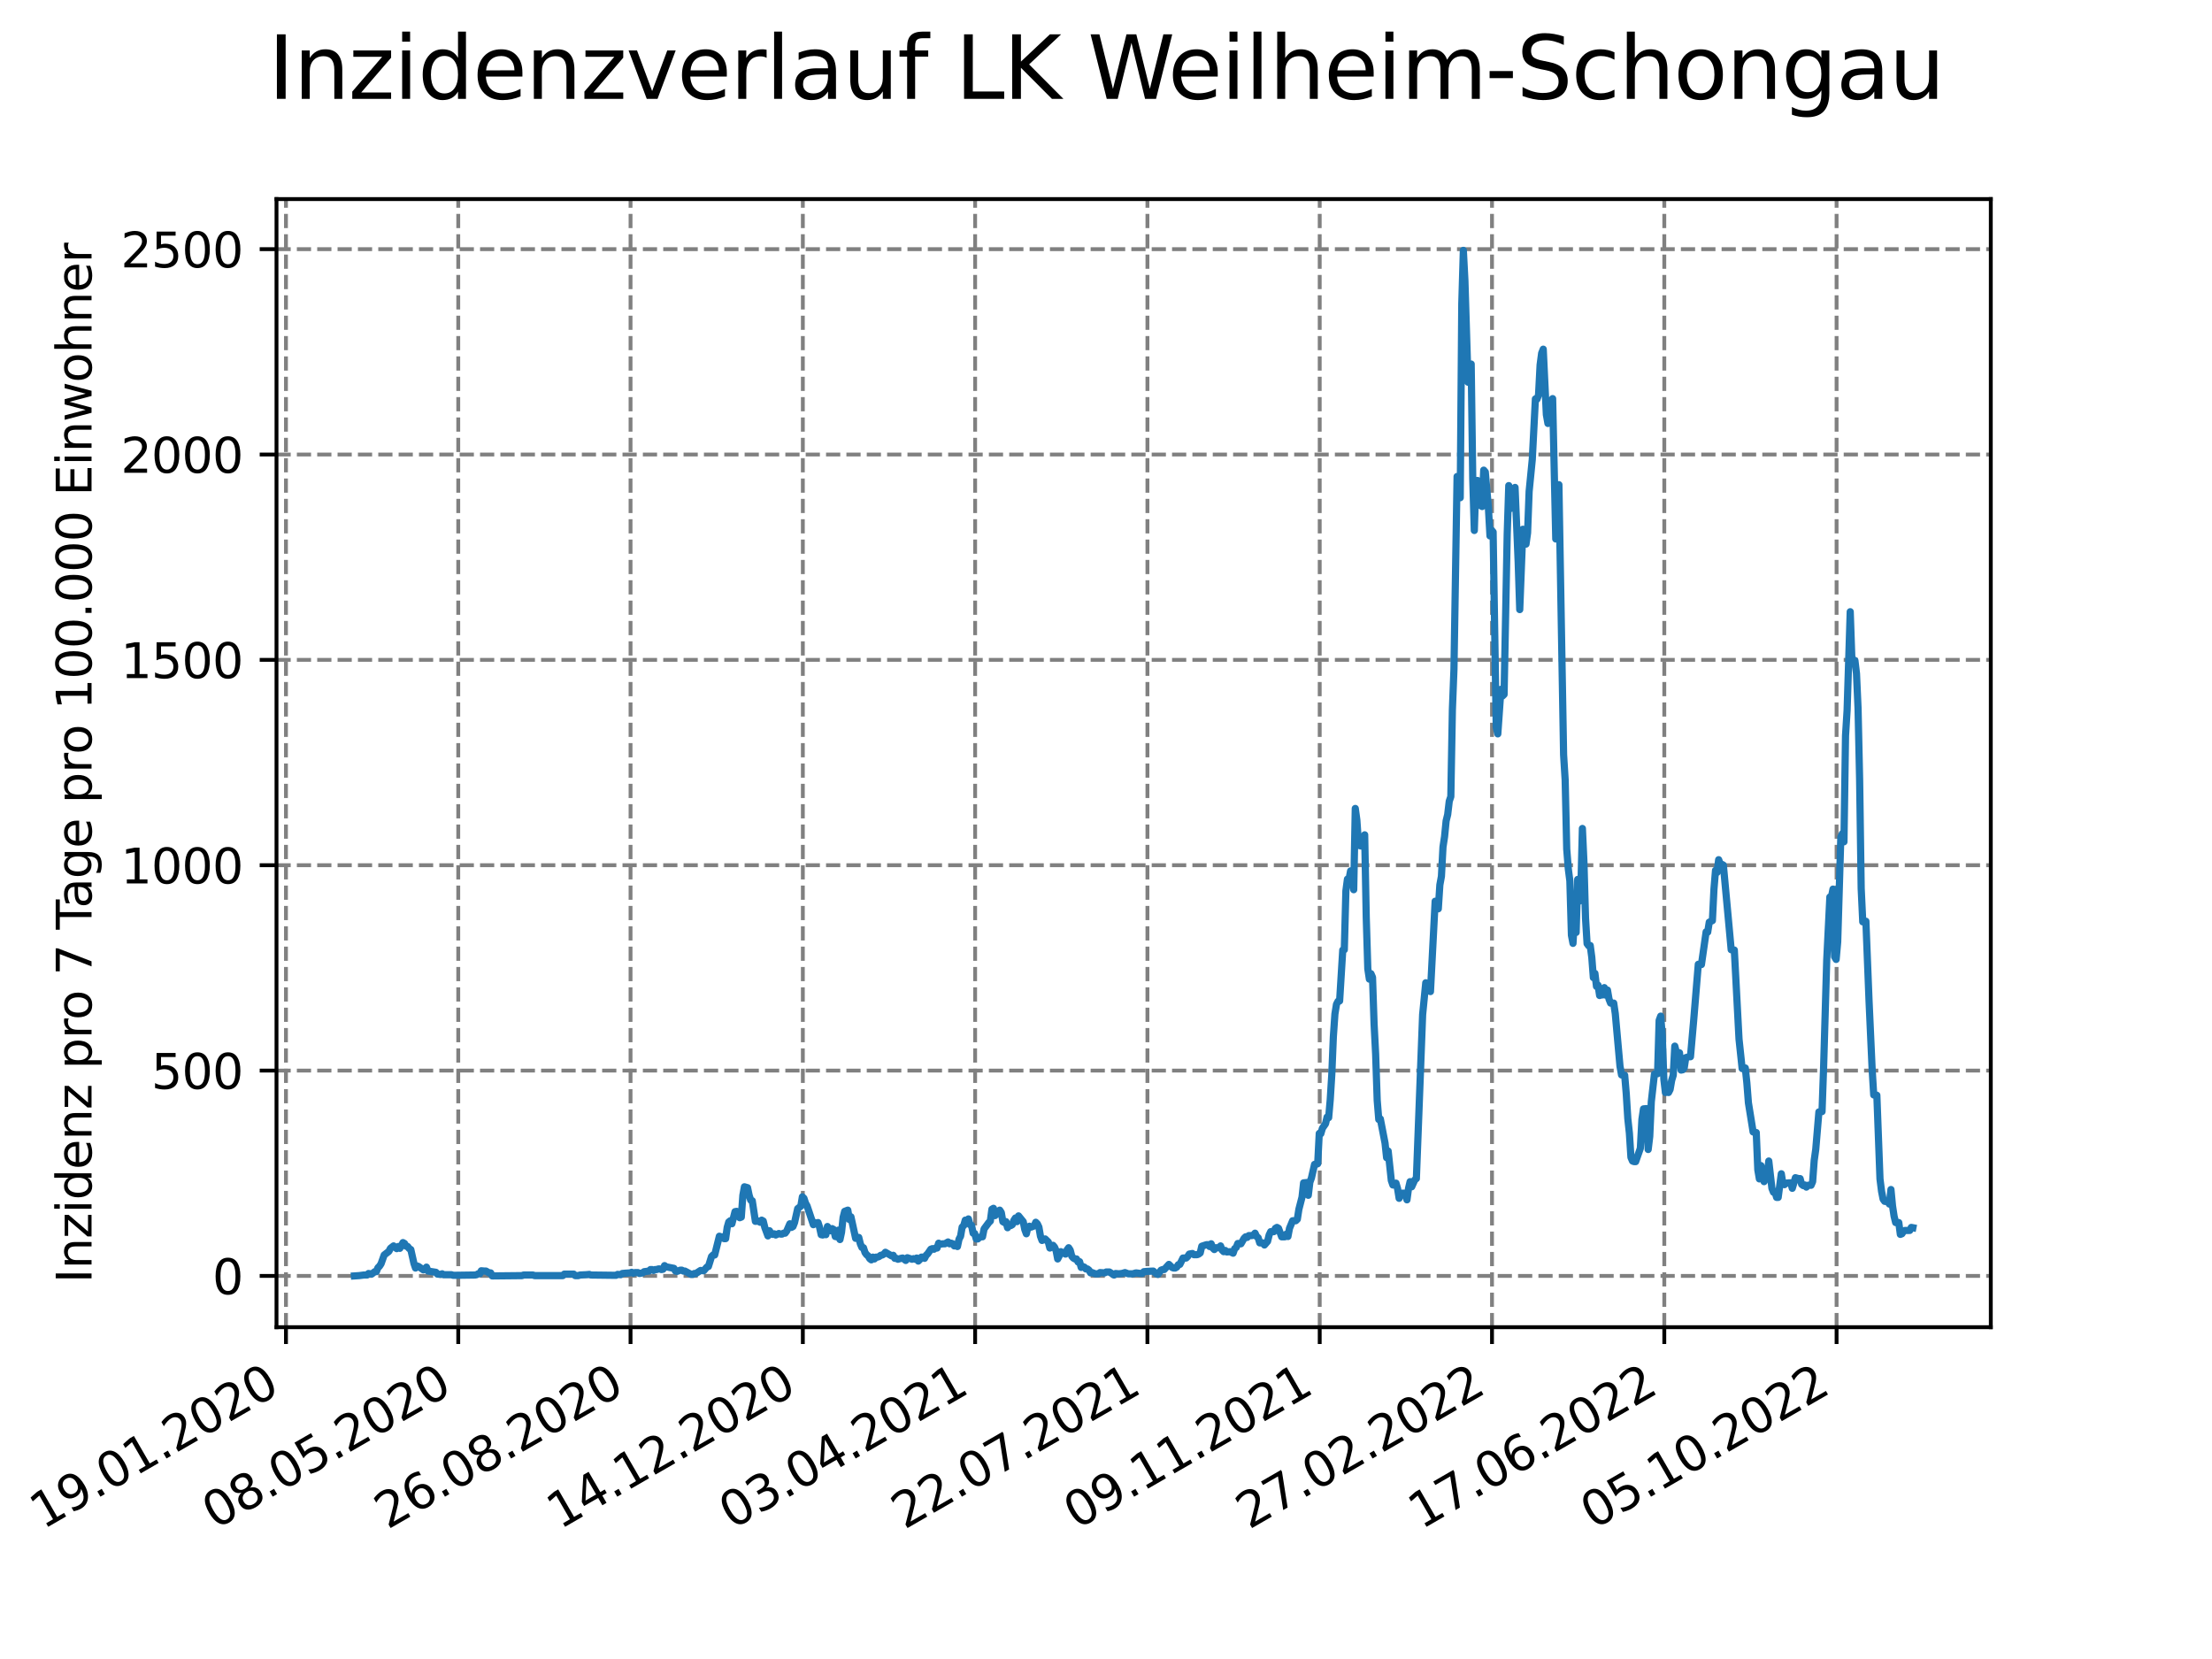 <?xml version="1.0" encoding="utf-8" standalone="no"?>
<!DOCTYPE svg PUBLIC "-//W3C//DTD SVG 1.1//EN"
  "http://www.w3.org/Graphics/SVG/1.1/DTD/svg11.dtd">
<svg xmlns:xlink="http://www.w3.org/1999/xlink" width="460.8pt" height="345.6pt" viewBox="0 0 460.8 345.6" xmlns="http://www.w3.org/2000/svg" version="1.1">
 <defs>
  <style type="text/css">*{stroke-linejoin: round; stroke-linecap: butt}</style>
 </defs>
 <g id="figure_1">
  <g id="patch_1">
   <path d="M 0 345.6 
L 460.8 345.6 
L 460.8 0 
L 0 0 
z
" style="fill: #ffffff"/>
  </g>
  <g id="axes_1">
   <g id="patch_2">
    <path d="M 57.6 276.48 
L 414.72 276.48 
L 414.72 41.472 
L 57.6 41.472 
z
" style="fill: #ffffff"/>
   </g>
   <g id="matplotlib.axis_1">
    <g id="xtick_1">
     <g id="line2d_1">
      <path d="M 59.571 276.48 
L 59.571 41.472 
" clip-path="url(#pa91f3dc55a)" style="fill: none; stroke-dasharray: 2.96,1.28; stroke-dashoffset: 0; stroke: #808080; stroke-width: 0.8"/>
     </g>
     <g id="line2d_2">
      <defs>
       <path id="mc7192be4c9" d="M 0 0 
L 0 3.5 
" style="stroke: #000000; stroke-width: 0.8"/>
      </defs>
      <g>
       <use xlink:href="#mc7192be4c9" x="59.571" y="276.48" style="stroke: #000000; stroke-width: 0.8"/>
      </g>
     </g>
     <g id="text_1">
      <!-- 19.01.2020 -->
      <g transform="translate(8.946 318.689) rotate(-30) scale(0.1 -0.1)">
       <defs>
        <path id="DejaVuSans-31" d="M 794 531 
L 1825 531 
L 1825 4091 
L 703 3866 
L 703 4441 
L 1819 4666 
L 2450 4666 
L 2450 531 
L 3481 531 
L 3481 0 
L 794 0 
L 794 531 
z
" transform="scale(0.016)"/>
        <path id="DejaVuSans-39" d="M 703 97 
L 703 672 
Q 941 559 1184 500 
Q 1428 441 1663 441 
Q 2288 441 2617 861 
Q 2947 1281 2994 2138 
Q 2813 1869 2534 1725 
Q 2256 1581 1919 1581 
Q 1219 1581 811 2004 
Q 403 2428 403 3163 
Q 403 3881 828 4315 
Q 1253 4750 1959 4750 
Q 2769 4750 3195 4129 
Q 3622 3509 3622 2328 
Q 3622 1225 3098 567 
Q 2575 -91 1691 -91 
Q 1453 -91 1209 -44 
Q 966 3 703 97 
z
M 1959 2075 
Q 2384 2075 2632 2365 
Q 2881 2656 2881 3163 
Q 2881 3666 2632 3958 
Q 2384 4250 1959 4250 
Q 1534 4250 1286 3958 
Q 1038 3666 1038 3163 
Q 1038 2656 1286 2365 
Q 1534 2075 1959 2075 
z
" transform="scale(0.016)"/>
        <path id="DejaVuSans-2e" d="M 684 794 
L 1344 794 
L 1344 0 
L 684 0 
L 684 794 
z
" transform="scale(0.016)"/>
        <path id="DejaVuSans-30" d="M 2034 4250 
Q 1547 4250 1301 3770 
Q 1056 3291 1056 2328 
Q 1056 1369 1301 889 
Q 1547 409 2034 409 
Q 2525 409 2770 889 
Q 3016 1369 3016 2328 
Q 3016 3291 2770 3770 
Q 2525 4250 2034 4250 
z
M 2034 4750 
Q 2819 4750 3233 4129 
Q 3647 3509 3647 2328 
Q 3647 1150 3233 529 
Q 2819 -91 2034 -91 
Q 1250 -91 836 529 
Q 422 1150 422 2328 
Q 422 3509 836 4129 
Q 1250 4750 2034 4750 
z
" transform="scale(0.016)"/>
        <path id="DejaVuSans-32" d="M 1228 531 
L 3431 531 
L 3431 0 
L 469 0 
L 469 531 
Q 828 903 1448 1529 
Q 2069 2156 2228 2338 
Q 2531 2678 2651 2914 
Q 2772 3150 2772 3378 
Q 2772 3750 2511 3984 
Q 2250 4219 1831 4219 
Q 1534 4219 1204 4116 
Q 875 4013 500 3803 
L 500 4441 
Q 881 4594 1212 4672 
Q 1544 4750 1819 4750 
Q 2544 4750 2975 4387 
Q 3406 4025 3406 3419 
Q 3406 3131 3298 2873 
Q 3191 2616 2906 2266 
Q 2828 2175 2409 1742 
Q 1991 1309 1228 531 
z
" transform="scale(0.016)"/>
       </defs>
       <use xlink:href="#DejaVuSans-31"/>
       <use xlink:href="#DejaVuSans-39" x="63.623"/>
       <use xlink:href="#DejaVuSans-2e" x="127.246"/>
       <use xlink:href="#DejaVuSans-30" x="159.033"/>
       <use xlink:href="#DejaVuSans-31" x="222.656"/>
       <use xlink:href="#DejaVuSans-2e" x="286.279"/>
       <use xlink:href="#DejaVuSans-32" x="318.066"/>
       <use xlink:href="#DejaVuSans-30" x="381.689"/>
       <use xlink:href="#DejaVuSans-32" x="445.312"/>
       <use xlink:href="#DejaVuSans-30" x="508.936"/>
      </g>
     </g>
    </g>
    <g id="xtick_2">
     <g id="line2d_3">
      <path d="M 95.463 276.48 
L 95.463 41.472 
" clip-path="url(#pa91f3dc55a)" style="fill: none; stroke-dasharray: 2.96,1.28; stroke-dashoffset: 0; stroke: #808080; stroke-width: 0.8"/>
     </g>
     <g id="line2d_4">
      <g>
       <use xlink:href="#mc7192be4c9" x="95.463" y="276.48" style="stroke: #000000; stroke-width: 0.8"/>
      </g>
     </g>
     <g id="text_2">
      <!-- 08.05.2020 -->
      <g transform="translate(44.838 318.689) rotate(-30) scale(0.1 -0.1)">
       <defs>
        <path id="DejaVuSans-38" d="M 2034 2216 
Q 1584 2216 1326 1975 
Q 1069 1734 1069 1313 
Q 1069 891 1326 650 
Q 1584 409 2034 409 
Q 2484 409 2743 651 
Q 3003 894 3003 1313 
Q 3003 1734 2745 1975 
Q 2488 2216 2034 2216 
z
M 1403 2484 
Q 997 2584 770 2862 
Q 544 3141 544 3541 
Q 544 4100 942 4425 
Q 1341 4750 2034 4750 
Q 2731 4750 3128 4425 
Q 3525 4100 3525 3541 
Q 3525 3141 3298 2862 
Q 3072 2584 2669 2484 
Q 3125 2378 3379 2068 
Q 3634 1759 3634 1313 
Q 3634 634 3220 271 
Q 2806 -91 2034 -91 
Q 1263 -91 848 271 
Q 434 634 434 1313 
Q 434 1759 690 2068 
Q 947 2378 1403 2484 
z
M 1172 3481 
Q 1172 3119 1398 2916 
Q 1625 2713 2034 2713 
Q 2441 2713 2670 2916 
Q 2900 3119 2900 3481 
Q 2900 3844 2670 4047 
Q 2441 4250 2034 4250 
Q 1625 4250 1398 4047 
Q 1172 3844 1172 3481 
z
" transform="scale(0.016)"/>
        <path id="DejaVuSans-35" d="M 691 4666 
L 3169 4666 
L 3169 4134 
L 1269 4134 
L 1269 2991 
Q 1406 3038 1543 3061 
Q 1681 3084 1819 3084 
Q 2600 3084 3056 2656 
Q 3513 2228 3513 1497 
Q 3513 744 3044 326 
Q 2575 -91 1722 -91 
Q 1428 -91 1123 -41 
Q 819 9 494 109 
L 494 744 
Q 775 591 1075 516 
Q 1375 441 1709 441 
Q 2250 441 2565 725 
Q 2881 1009 2881 1497 
Q 2881 1984 2565 2268 
Q 2250 2553 1709 2553 
Q 1456 2553 1204 2497 
Q 953 2441 691 2322 
L 691 4666 
z
" transform="scale(0.016)"/>
       </defs>
       <use xlink:href="#DejaVuSans-30"/>
       <use xlink:href="#DejaVuSans-38" x="63.623"/>
       <use xlink:href="#DejaVuSans-2e" x="127.246"/>
       <use xlink:href="#DejaVuSans-30" x="159.033"/>
       <use xlink:href="#DejaVuSans-35" x="222.656"/>
       <use xlink:href="#DejaVuSans-2e" x="286.279"/>
       <use xlink:href="#DejaVuSans-32" x="318.066"/>
       <use xlink:href="#DejaVuSans-30" x="381.689"/>
       <use xlink:href="#DejaVuSans-32" x="445.312"/>
       <use xlink:href="#DejaVuSans-30" x="508.936"/>
      </g>
     </g>
    </g>
    <g id="xtick_3">
     <g id="line2d_5">
      <path d="M 131.354 276.48 
L 131.354 41.472 
" clip-path="url(#pa91f3dc55a)" style="fill: none; stroke-dasharray: 2.96,1.28; stroke-dashoffset: 0; stroke: #808080; stroke-width: 0.8"/>
     </g>
     <g id="line2d_6">
      <g>
       <use xlink:href="#mc7192be4c9" x="131.354" y="276.48" style="stroke: #000000; stroke-width: 0.8"/>
      </g>
     </g>
     <g id="text_3">
      <!-- 26.08.2020 -->
      <g transform="translate(80.729 318.689) rotate(-30) scale(0.1 -0.1)">
       <defs>
        <path id="DejaVuSans-36" d="M 2113 2584 
Q 1688 2584 1439 2293 
Q 1191 2003 1191 1497 
Q 1191 994 1439 701 
Q 1688 409 2113 409 
Q 2538 409 2786 701 
Q 3034 994 3034 1497 
Q 3034 2003 2786 2293 
Q 2538 2584 2113 2584 
z
M 3366 4563 
L 3366 3988 
Q 3128 4100 2886 4159 
Q 2644 4219 2406 4219 
Q 1781 4219 1451 3797 
Q 1122 3375 1075 2522 
Q 1259 2794 1537 2939 
Q 1816 3084 2150 3084 
Q 2853 3084 3261 2657 
Q 3669 2231 3669 1497 
Q 3669 778 3244 343 
Q 2819 -91 2113 -91 
Q 1303 -91 875 529 
Q 447 1150 447 2328 
Q 447 3434 972 4092 
Q 1497 4750 2381 4750 
Q 2619 4750 2861 4703 
Q 3103 4656 3366 4563 
z
" transform="scale(0.016)"/>
       </defs>
       <use xlink:href="#DejaVuSans-32"/>
       <use xlink:href="#DejaVuSans-36" x="63.623"/>
       <use xlink:href="#DejaVuSans-2e" x="127.246"/>
       <use xlink:href="#DejaVuSans-30" x="159.033"/>
       <use xlink:href="#DejaVuSans-38" x="222.656"/>
       <use xlink:href="#DejaVuSans-2e" x="286.279"/>
       <use xlink:href="#DejaVuSans-32" x="318.066"/>
       <use xlink:href="#DejaVuSans-30" x="381.689"/>
       <use xlink:href="#DejaVuSans-32" x="445.312"/>
       <use xlink:href="#DejaVuSans-30" x="508.936"/>
      </g>
     </g>
    </g>
    <g id="xtick_4">
     <g id="line2d_7">
      <path d="M 167.246 276.48 
L 167.246 41.472 
" clip-path="url(#pa91f3dc55a)" style="fill: none; stroke-dasharray: 2.96,1.28; stroke-dashoffset: 0; stroke: #808080; stroke-width: 0.8"/>
     </g>
     <g id="line2d_8">
      <g>
       <use xlink:href="#mc7192be4c9" x="167.246" y="276.48" style="stroke: #000000; stroke-width: 0.8"/>
      </g>
     </g>
     <g id="text_4">
      <!-- 14.12.2020 -->
      <g transform="translate(116.62 318.689) rotate(-30) scale(0.1 -0.1)">
       <defs>
        <path id="DejaVuSans-34" d="M 2419 4116 
L 825 1625 
L 2419 1625 
L 2419 4116 
z
M 2253 4666 
L 3047 4666 
L 3047 1625 
L 3713 1625 
L 3713 1100 
L 3047 1100 
L 3047 0 
L 2419 0 
L 2419 1100 
L 313 1100 
L 313 1709 
L 2253 4666 
z
" transform="scale(0.016)"/>
       </defs>
       <use xlink:href="#DejaVuSans-31"/>
       <use xlink:href="#DejaVuSans-34" x="63.623"/>
       <use xlink:href="#DejaVuSans-2e" x="127.246"/>
       <use xlink:href="#DejaVuSans-31" x="159.033"/>
       <use xlink:href="#DejaVuSans-32" x="222.656"/>
       <use xlink:href="#DejaVuSans-2e" x="286.279"/>
       <use xlink:href="#DejaVuSans-32" x="318.066"/>
       <use xlink:href="#DejaVuSans-30" x="381.689"/>
       <use xlink:href="#DejaVuSans-32" x="445.312"/>
       <use xlink:href="#DejaVuSans-30" x="508.936"/>
      </g>
     </g>
    </g>
    <g id="xtick_5">
     <g id="line2d_9">
      <path d="M 203.137 276.48 
L 203.137 41.472 
" clip-path="url(#pa91f3dc55a)" style="fill: none; stroke-dasharray: 2.96,1.28; stroke-dashoffset: 0; stroke: #808080; stroke-width: 0.8"/>
     </g>
     <g id="line2d_10">
      <g>
       <use xlink:href="#mc7192be4c9" x="203.137" y="276.48" style="stroke: #000000; stroke-width: 0.8"/>
      </g>
     </g>
     <g id="text_5">
      <!-- 03.04.2021 -->
      <g transform="translate(152.512 318.689) rotate(-30) scale(0.1 -0.1)">
       <defs>
        <path id="DejaVuSans-33" d="M 2597 2516 
Q 3050 2419 3304 2112 
Q 3559 1806 3559 1356 
Q 3559 666 3084 287 
Q 2609 -91 1734 -91 
Q 1441 -91 1130 -33 
Q 819 25 488 141 
L 488 750 
Q 750 597 1062 519 
Q 1375 441 1716 441 
Q 2309 441 2620 675 
Q 2931 909 2931 1356 
Q 2931 1769 2642 2001 
Q 2353 2234 1838 2234 
L 1294 2234 
L 1294 2753 
L 1863 2753 
Q 2328 2753 2575 2939 
Q 2822 3125 2822 3475 
Q 2822 3834 2567 4026 
Q 2313 4219 1838 4219 
Q 1578 4219 1281 4162 
Q 984 4106 628 3988 
L 628 4550 
Q 988 4650 1302 4700 
Q 1616 4750 1894 4750 
Q 2613 4750 3031 4423 
Q 3450 4097 3450 3541 
Q 3450 3153 3228 2886 
Q 3006 2619 2597 2516 
z
" transform="scale(0.016)"/>
       </defs>
       <use xlink:href="#DejaVuSans-30"/>
       <use xlink:href="#DejaVuSans-33" x="63.623"/>
       <use xlink:href="#DejaVuSans-2e" x="127.246"/>
       <use xlink:href="#DejaVuSans-30" x="159.033"/>
       <use xlink:href="#DejaVuSans-34" x="222.656"/>
       <use xlink:href="#DejaVuSans-2e" x="286.279"/>
       <use xlink:href="#DejaVuSans-32" x="318.066"/>
       <use xlink:href="#DejaVuSans-30" x="381.689"/>
       <use xlink:href="#DejaVuSans-32" x="445.312"/>
       <use xlink:href="#DejaVuSans-31" x="508.936"/>
      </g>
     </g>
    </g>
    <g id="xtick_6">
     <g id="line2d_11">
      <path d="M 239.029 276.48 
L 239.029 41.472 
" clip-path="url(#pa91f3dc55a)" style="fill: none; stroke-dasharray: 2.96,1.28; stroke-dashoffset: 0; stroke: #808080; stroke-width: 0.8"/>
     </g>
     <g id="line2d_12">
      <g>
       <use xlink:href="#mc7192be4c9" x="239.029" y="276.48" style="stroke: #000000; stroke-width: 0.8"/>
      </g>
     </g>
     <g id="text_6">
      <!-- 22.07.2021 -->
      <g transform="translate(188.403 318.689) rotate(-30) scale(0.1 -0.1)">
       <defs>
        <path id="DejaVuSans-37" d="M 525 4666 
L 3525 4666 
L 3525 4397 
L 1831 0 
L 1172 0 
L 2766 4134 
L 525 4134 
L 525 4666 
z
" transform="scale(0.016)"/>
       </defs>
       <use xlink:href="#DejaVuSans-32"/>
       <use xlink:href="#DejaVuSans-32" x="63.623"/>
       <use xlink:href="#DejaVuSans-2e" x="127.246"/>
       <use xlink:href="#DejaVuSans-30" x="159.033"/>
       <use xlink:href="#DejaVuSans-37" x="222.656"/>
       <use xlink:href="#DejaVuSans-2e" x="286.279"/>
       <use xlink:href="#DejaVuSans-32" x="318.066"/>
       <use xlink:href="#DejaVuSans-30" x="381.689"/>
       <use xlink:href="#DejaVuSans-32" x="445.312"/>
       <use xlink:href="#DejaVuSans-31" x="508.936"/>
      </g>
     </g>
    </g>
    <g id="xtick_7">
     <g id="line2d_13">
      <path d="M 274.92 276.48 
L 274.92 41.472 
" clip-path="url(#pa91f3dc55a)" style="fill: none; stroke-dasharray: 2.96,1.28; stroke-dashoffset: 0; stroke: #808080; stroke-width: 0.8"/>
     </g>
     <g id="line2d_14">
      <g>
       <use xlink:href="#mc7192be4c9" x="274.92" y="276.48" style="stroke: #000000; stroke-width: 0.8"/>
      </g>
     </g>
     <g id="text_7">
      <!-- 09.11.2021 -->
      <g transform="translate(224.295 318.689) rotate(-30) scale(0.1 -0.1)">
       <use xlink:href="#DejaVuSans-30"/>
       <use xlink:href="#DejaVuSans-39" x="63.623"/>
       <use xlink:href="#DejaVuSans-2e" x="127.246"/>
       <use xlink:href="#DejaVuSans-31" x="159.033"/>
       <use xlink:href="#DejaVuSans-31" x="222.656"/>
       <use xlink:href="#DejaVuSans-2e" x="286.279"/>
       <use xlink:href="#DejaVuSans-32" x="318.066"/>
       <use xlink:href="#DejaVuSans-30" x="381.689"/>
       <use xlink:href="#DejaVuSans-32" x="445.312"/>
       <use xlink:href="#DejaVuSans-31" x="508.936"/>
      </g>
     </g>
    </g>
    <g id="xtick_8">
     <g id="line2d_15">
      <path d="M 310.812 276.48 
L 310.812 41.472 
" clip-path="url(#pa91f3dc55a)" style="fill: none; stroke-dasharray: 2.96,1.28; stroke-dashoffset: 0; stroke: #808080; stroke-width: 0.8"/>
     </g>
     <g id="line2d_16">
      <g>
       <use xlink:href="#mc7192be4c9" x="310.812" y="276.48" style="stroke: #000000; stroke-width: 0.8"/>
      </g>
     </g>
     <g id="text_8">
      <!-- 27.02.2022 -->
      <g transform="translate(260.186 318.689) rotate(-30) scale(0.1 -0.1)">
       <use xlink:href="#DejaVuSans-32"/>
       <use xlink:href="#DejaVuSans-37" x="63.623"/>
       <use xlink:href="#DejaVuSans-2e" x="127.246"/>
       <use xlink:href="#DejaVuSans-30" x="159.033"/>
       <use xlink:href="#DejaVuSans-32" x="222.656"/>
       <use xlink:href="#DejaVuSans-2e" x="286.279"/>
       <use xlink:href="#DejaVuSans-32" x="318.066"/>
       <use xlink:href="#DejaVuSans-30" x="381.689"/>
       <use xlink:href="#DejaVuSans-32" x="445.312"/>
       <use xlink:href="#DejaVuSans-32" x="508.936"/>
      </g>
     </g>
    </g>
    <g id="xtick_9">
     <g id="line2d_17">
      <path d="M 346.703 276.48 
L 346.703 41.472 
" clip-path="url(#pa91f3dc55a)" style="fill: none; stroke-dasharray: 2.96,1.28; stroke-dashoffset: 0; stroke: #808080; stroke-width: 0.8"/>
     </g>
     <g id="line2d_18">
      <g>
       <use xlink:href="#mc7192be4c9" x="346.703" y="276.48" style="stroke: #000000; stroke-width: 0.8"/>
      </g>
     </g>
     <g id="text_9">
      <!-- 17.06.2022 -->
      <g transform="translate(296.078 318.689) rotate(-30) scale(0.1 -0.1)">
       <use xlink:href="#DejaVuSans-31"/>
       <use xlink:href="#DejaVuSans-37" x="63.623"/>
       <use xlink:href="#DejaVuSans-2e" x="127.246"/>
       <use xlink:href="#DejaVuSans-30" x="159.033"/>
       <use xlink:href="#DejaVuSans-36" x="222.656"/>
       <use xlink:href="#DejaVuSans-2e" x="286.279"/>
       <use xlink:href="#DejaVuSans-32" x="318.066"/>
       <use xlink:href="#DejaVuSans-30" x="381.689"/>
       <use xlink:href="#DejaVuSans-32" x="445.312"/>
       <use xlink:href="#DejaVuSans-32" x="508.936"/>
      </g>
     </g>
    </g>
    <g id="xtick_10">
     <g id="line2d_19">
      <path d="M 382.594 276.48 
L 382.594 41.472 
" clip-path="url(#pa91f3dc55a)" style="fill: none; stroke-dasharray: 2.96,1.28; stroke-dashoffset: 0; stroke: #808080; stroke-width: 0.8"/>
     </g>
     <g id="line2d_20">
      <g>
       <use xlink:href="#mc7192be4c9" x="382.594" y="276.48" style="stroke: #000000; stroke-width: 0.8"/>
      </g>
     </g>
     <g id="text_10">
      <!-- 05.10.2022 -->
      <g transform="translate(331.969 318.689) rotate(-30) scale(0.1 -0.1)">
       <use xlink:href="#DejaVuSans-30"/>
       <use xlink:href="#DejaVuSans-35" x="63.623"/>
       <use xlink:href="#DejaVuSans-2e" x="127.246"/>
       <use xlink:href="#DejaVuSans-31" x="159.033"/>
       <use xlink:href="#DejaVuSans-30" x="222.656"/>
       <use xlink:href="#DejaVuSans-2e" x="286.279"/>
       <use xlink:href="#DejaVuSans-32" x="318.066"/>
       <use xlink:href="#DejaVuSans-30" x="381.689"/>
       <use xlink:href="#DejaVuSans-32" x="445.312"/>
       <use xlink:href="#DejaVuSans-32" x="508.936"/>
      </g>
     </g>
    </g>
   </g>
   <g id="matplotlib.axis_2">
    <g id="ytick_1">
     <g id="line2d_21">
      <path d="M 57.6 265.798 
L 414.72 265.798 
" clip-path="url(#pa91f3dc55a)" style="fill: none; stroke-dasharray: 2.96,1.28; stroke-dashoffset: 0; stroke: #808080; stroke-width: 0.8"/>
     </g>
     <g id="line2d_22">
      <defs>
       <path id="mc2755dca60" d="M 0 0 
L -3.5 0 
" style="stroke: #000000; stroke-width: 0.8"/>
      </defs>
      <g>
       <use xlink:href="#mc2755dca60" x="57.6" y="265.798" style="stroke: #000000; stroke-width: 0.8"/>
      </g>
     </g>
     <g id="text_11">
      <!-- 0 -->
      <g transform="translate(44.237 269.597) scale(0.1 -0.1)">
       <use xlink:href="#DejaVuSans-30"/>
      </g>
     </g>
    </g>
    <g id="ytick_2">
     <g id="line2d_23">
      <path d="M 57.6 223.019 
L 414.72 223.019 
" clip-path="url(#pa91f3dc55a)" style="fill: none; stroke-dasharray: 2.96,1.28; stroke-dashoffset: 0; stroke: #808080; stroke-width: 0.8"/>
     </g>
     <g id="line2d_24">
      <g>
       <use xlink:href="#mc2755dca60" x="57.6" y="223.019" style="stroke: #000000; stroke-width: 0.8"/>
      </g>
     </g>
     <g id="text_12">
      <!-- 500 -->
      <g transform="translate(31.512 226.818) scale(0.1 -0.1)">
       <use xlink:href="#DejaVuSans-35"/>
       <use xlink:href="#DejaVuSans-30" x="63.623"/>
       <use xlink:href="#DejaVuSans-30" x="127.246"/>
      </g>
     </g>
    </g>
    <g id="ytick_3">
     <g id="line2d_25">
      <path d="M 57.6 180.241 
L 414.72 180.241 
" clip-path="url(#pa91f3dc55a)" style="fill: none; stroke-dasharray: 2.96,1.28; stroke-dashoffset: 0; stroke: #808080; stroke-width: 0.8"/>
     </g>
     <g id="line2d_26">
      <g>
       <use xlink:href="#mc2755dca60" x="57.6" y="180.241" style="stroke: #000000; stroke-width: 0.8"/>
      </g>
     </g>
     <g id="text_13">
      <!-- 1000 -->
      <g transform="translate(25.15 184.04) scale(0.1 -0.1)">
       <use xlink:href="#DejaVuSans-31"/>
       <use xlink:href="#DejaVuSans-30" x="63.623"/>
       <use xlink:href="#DejaVuSans-30" x="127.246"/>
       <use xlink:href="#DejaVuSans-30" x="190.869"/>
      </g>
     </g>
    </g>
    <g id="ytick_4">
     <g id="line2d_27">
      <path d="M 57.6 137.462 
L 414.72 137.462 
" clip-path="url(#pa91f3dc55a)" style="fill: none; stroke-dasharray: 2.96,1.28; stroke-dashoffset: 0; stroke: #808080; stroke-width: 0.8"/>
     </g>
     <g id="line2d_28">
      <g>
       <use xlink:href="#mc2755dca60" x="57.6" y="137.462" style="stroke: #000000; stroke-width: 0.8"/>
      </g>
     </g>
     <g id="text_14">
      <!-- 1500 -->
      <g transform="translate(25.15 141.261) scale(0.1 -0.1)">
       <use xlink:href="#DejaVuSans-31"/>
       <use xlink:href="#DejaVuSans-35" x="63.623"/>
       <use xlink:href="#DejaVuSans-30" x="127.246"/>
       <use xlink:href="#DejaVuSans-30" x="190.869"/>
      </g>
     </g>
    </g>
    <g id="ytick_5">
     <g id="line2d_29">
      <path d="M 57.6 94.683 
L 414.72 94.683 
" clip-path="url(#pa91f3dc55a)" style="fill: none; stroke-dasharray: 2.96,1.28; stroke-dashoffset: 0; stroke: #808080; stroke-width: 0.8"/>
     </g>
     <g id="line2d_30">
      <g>
       <use xlink:href="#mc2755dca60" x="57.6" y="94.683" style="stroke: #000000; stroke-width: 0.8"/>
      </g>
     </g>
     <g id="text_15">
      <!-- 2000 -->
      <g transform="translate(25.15 98.483) scale(0.1 -0.1)">
       <use xlink:href="#DejaVuSans-32"/>
       <use xlink:href="#DejaVuSans-30" x="63.623"/>
       <use xlink:href="#DejaVuSans-30" x="127.246"/>
       <use xlink:href="#DejaVuSans-30" x="190.869"/>
      </g>
     </g>
    </g>
    <g id="ytick_6">
     <g id="line2d_31">
      <path d="M 57.6 51.905 
L 414.72 51.905 
" clip-path="url(#pa91f3dc55a)" style="fill: none; stroke-dasharray: 2.96,1.28; stroke-dashoffset: 0; stroke: #808080; stroke-width: 0.8"/>
     </g>
     <g id="line2d_32">
      <g>
       <use xlink:href="#mc2755dca60" x="57.6" y="51.905" style="stroke: #000000; stroke-width: 0.8"/>
      </g>
     </g>
     <g id="text_16">
      <!-- 2500 -->
      <g transform="translate(25.15 55.704) scale(0.1 -0.1)">
       <use xlink:href="#DejaVuSans-32"/>
       <use xlink:href="#DejaVuSans-35" x="63.623"/>
       <use xlink:href="#DejaVuSans-30" x="127.246"/>
       <use xlink:href="#DejaVuSans-30" x="190.869"/>
      </g>
     </g>
    </g>
    <g id="text_17">
     <!-- Inzidenz pro 7 Tage pro 100.000 Einwohner -->
     <g transform="translate(19.07 267.301) rotate(-90) scale(0.1 -0.1)">
      <defs>
       <path id="DejaVuSans-49" d="M 628 4666 
L 1259 4666 
L 1259 0 
L 628 0 
L 628 4666 
z
" transform="scale(0.016)"/>
       <path id="DejaVuSans-6e" d="M 3513 2113 
L 3513 0 
L 2938 0 
L 2938 2094 
Q 2938 2591 2744 2837 
Q 2550 3084 2163 3084 
Q 1697 3084 1428 2787 
Q 1159 2491 1159 1978 
L 1159 0 
L 581 0 
L 581 3500 
L 1159 3500 
L 1159 2956 
Q 1366 3272 1645 3428 
Q 1925 3584 2291 3584 
Q 2894 3584 3203 3211 
Q 3513 2838 3513 2113 
z
" transform="scale(0.016)"/>
       <path id="DejaVuSans-7a" d="M 353 3500 
L 3084 3500 
L 3084 2975 
L 922 459 
L 3084 459 
L 3084 0 
L 275 0 
L 275 525 
L 2438 3041 
L 353 3041 
L 353 3500 
z
" transform="scale(0.016)"/>
       <path id="DejaVuSans-69" d="M 603 3500 
L 1178 3500 
L 1178 0 
L 603 0 
L 603 3500 
z
M 603 4863 
L 1178 4863 
L 1178 4134 
L 603 4134 
L 603 4863 
z
" transform="scale(0.016)"/>
       <path id="DejaVuSans-64" d="M 2906 2969 
L 2906 4863 
L 3481 4863 
L 3481 0 
L 2906 0 
L 2906 525 
Q 2725 213 2448 61 
Q 2172 -91 1784 -91 
Q 1150 -91 751 415 
Q 353 922 353 1747 
Q 353 2572 751 3078 
Q 1150 3584 1784 3584 
Q 2172 3584 2448 3432 
Q 2725 3281 2906 2969 
z
M 947 1747 
Q 947 1113 1208 752 
Q 1469 391 1925 391 
Q 2381 391 2643 752 
Q 2906 1113 2906 1747 
Q 2906 2381 2643 2742 
Q 2381 3103 1925 3103 
Q 1469 3103 1208 2742 
Q 947 2381 947 1747 
z
" transform="scale(0.016)"/>
       <path id="DejaVuSans-65" d="M 3597 1894 
L 3597 1613 
L 953 1613 
Q 991 1019 1311 708 
Q 1631 397 2203 397 
Q 2534 397 2845 478 
Q 3156 559 3463 722 
L 3463 178 
Q 3153 47 2828 -22 
Q 2503 -91 2169 -91 
Q 1331 -91 842 396 
Q 353 884 353 1716 
Q 353 2575 817 3079 
Q 1281 3584 2069 3584 
Q 2775 3584 3186 3129 
Q 3597 2675 3597 1894 
z
M 3022 2063 
Q 3016 2534 2758 2815 
Q 2500 3097 2075 3097 
Q 1594 3097 1305 2825 
Q 1016 2553 972 2059 
L 3022 2063 
z
" transform="scale(0.016)"/>
       <path id="DejaVuSans-20" transform="scale(0.016)"/>
       <path id="DejaVuSans-70" d="M 1159 525 
L 1159 -1331 
L 581 -1331 
L 581 3500 
L 1159 3500 
L 1159 2969 
Q 1341 3281 1617 3432 
Q 1894 3584 2278 3584 
Q 2916 3584 3314 3078 
Q 3713 2572 3713 1747 
Q 3713 922 3314 415 
Q 2916 -91 2278 -91 
Q 1894 -91 1617 61 
Q 1341 213 1159 525 
z
M 3116 1747 
Q 3116 2381 2855 2742 
Q 2594 3103 2138 3103 
Q 1681 3103 1420 2742 
Q 1159 2381 1159 1747 
Q 1159 1113 1420 752 
Q 1681 391 2138 391 
Q 2594 391 2855 752 
Q 3116 1113 3116 1747 
z
" transform="scale(0.016)"/>
       <path id="DejaVuSans-72" d="M 2631 2963 
Q 2534 3019 2420 3045 
Q 2306 3072 2169 3072 
Q 1681 3072 1420 2755 
Q 1159 2438 1159 1844 
L 1159 0 
L 581 0 
L 581 3500 
L 1159 3500 
L 1159 2956 
Q 1341 3275 1631 3429 
Q 1922 3584 2338 3584 
Q 2397 3584 2469 3576 
Q 2541 3569 2628 3553 
L 2631 2963 
z
" transform="scale(0.016)"/>
       <path id="DejaVuSans-6f" d="M 1959 3097 
Q 1497 3097 1228 2736 
Q 959 2375 959 1747 
Q 959 1119 1226 758 
Q 1494 397 1959 397 
Q 2419 397 2687 759 
Q 2956 1122 2956 1747 
Q 2956 2369 2687 2733 
Q 2419 3097 1959 3097 
z
M 1959 3584 
Q 2709 3584 3137 3096 
Q 3566 2609 3566 1747 
Q 3566 888 3137 398 
Q 2709 -91 1959 -91 
Q 1206 -91 779 398 
Q 353 888 353 1747 
Q 353 2609 779 3096 
Q 1206 3584 1959 3584 
z
" transform="scale(0.016)"/>
       <path id="DejaVuSans-54" d="M -19 4666 
L 3928 4666 
L 3928 4134 
L 2272 4134 
L 2272 0 
L 1638 0 
L 1638 4134 
L -19 4134 
L -19 4666 
z
" transform="scale(0.016)"/>
       <path id="DejaVuSans-61" d="M 2194 1759 
Q 1497 1759 1228 1600 
Q 959 1441 959 1056 
Q 959 750 1161 570 
Q 1363 391 1709 391 
Q 2188 391 2477 730 
Q 2766 1069 2766 1631 
L 2766 1759 
L 2194 1759 
z
M 3341 1997 
L 3341 0 
L 2766 0 
L 2766 531 
Q 2569 213 2275 61 
Q 1981 -91 1556 -91 
Q 1019 -91 701 211 
Q 384 513 384 1019 
Q 384 1609 779 1909 
Q 1175 2209 1959 2209 
L 2766 2209 
L 2766 2266 
Q 2766 2663 2505 2880 
Q 2244 3097 1772 3097 
Q 1472 3097 1187 3025 
Q 903 2953 641 2809 
L 641 3341 
Q 956 3463 1253 3523 
Q 1550 3584 1831 3584 
Q 2591 3584 2966 3190 
Q 3341 2797 3341 1997 
z
" transform="scale(0.016)"/>
       <path id="DejaVuSans-67" d="M 2906 1791 
Q 2906 2416 2648 2759 
Q 2391 3103 1925 3103 
Q 1463 3103 1205 2759 
Q 947 2416 947 1791 
Q 947 1169 1205 825 
Q 1463 481 1925 481 
Q 2391 481 2648 825 
Q 2906 1169 2906 1791 
z
M 3481 434 
Q 3481 -459 3084 -895 
Q 2688 -1331 1869 -1331 
Q 1566 -1331 1297 -1286 
Q 1028 -1241 775 -1147 
L 775 -588 
Q 1028 -725 1275 -790 
Q 1522 -856 1778 -856 
Q 2344 -856 2625 -561 
Q 2906 -266 2906 331 
L 2906 616 
Q 2728 306 2450 153 
Q 2172 0 1784 0 
Q 1141 0 747 490 
Q 353 981 353 1791 
Q 353 2603 747 3093 
Q 1141 3584 1784 3584 
Q 2172 3584 2450 3431 
Q 2728 3278 2906 2969 
L 2906 3500 
L 3481 3500 
L 3481 434 
z
" transform="scale(0.016)"/>
       <path id="DejaVuSans-45" d="M 628 4666 
L 3578 4666 
L 3578 4134 
L 1259 4134 
L 1259 2753 
L 3481 2753 
L 3481 2222 
L 1259 2222 
L 1259 531 
L 3634 531 
L 3634 0 
L 628 0 
L 628 4666 
z
" transform="scale(0.016)"/>
       <path id="DejaVuSans-77" d="M 269 3500 
L 844 3500 
L 1563 769 
L 2278 3500 
L 2956 3500 
L 3675 769 
L 4391 3500 
L 4966 3500 
L 4050 0 
L 3372 0 
L 2619 2869 
L 1863 0 
L 1184 0 
L 269 3500 
z
" transform="scale(0.016)"/>
       <path id="DejaVuSans-68" d="M 3513 2113 
L 3513 0 
L 2938 0 
L 2938 2094 
Q 2938 2591 2744 2837 
Q 2550 3084 2163 3084 
Q 1697 3084 1428 2787 
Q 1159 2491 1159 1978 
L 1159 0 
L 581 0 
L 581 4863 
L 1159 4863 
L 1159 2956 
Q 1366 3272 1645 3428 
Q 1925 3584 2291 3584 
Q 2894 3584 3203 3211 
Q 3513 2838 3513 2113 
z
" transform="scale(0.016)"/>
      </defs>
      <use xlink:href="#DejaVuSans-49"/>
      <use xlink:href="#DejaVuSans-6e" x="29.492"/>
      <use xlink:href="#DejaVuSans-7a" x="92.871"/>
      <use xlink:href="#DejaVuSans-69" x="145.361"/>
      <use xlink:href="#DejaVuSans-64" x="173.145"/>
      <use xlink:href="#DejaVuSans-65" x="236.621"/>
      <use xlink:href="#DejaVuSans-6e" x="298.145"/>
      <use xlink:href="#DejaVuSans-7a" x="361.523"/>
      <use xlink:href="#DejaVuSans-20" x="414.014"/>
      <use xlink:href="#DejaVuSans-70" x="445.801"/>
      <use xlink:href="#DejaVuSans-72" x="509.277"/>
      <use xlink:href="#DejaVuSans-6f" x="548.141"/>
      <use xlink:href="#DejaVuSans-20" x="609.322"/>
      <use xlink:href="#DejaVuSans-37" x="641.109"/>
      <use xlink:href="#DejaVuSans-20" x="704.732"/>
      <use xlink:href="#DejaVuSans-54" x="736.52"/>
      <use xlink:href="#DejaVuSans-61" x="781.104"/>
      <use xlink:href="#DejaVuSans-67" x="842.383"/>
      <use xlink:href="#DejaVuSans-65" x="905.859"/>
      <use xlink:href="#DejaVuSans-20" x="967.383"/>
      <use xlink:href="#DejaVuSans-70" x="999.17"/>
      <use xlink:href="#DejaVuSans-72" x="1062.646"/>
      <use xlink:href="#DejaVuSans-6f" x="1101.51"/>
      <use xlink:href="#DejaVuSans-20" x="1162.691"/>
      <use xlink:href="#DejaVuSans-31" x="1194.479"/>
      <use xlink:href="#DejaVuSans-30" x="1258.102"/>
      <use xlink:href="#DejaVuSans-30" x="1321.725"/>
      <use xlink:href="#DejaVuSans-2e" x="1385.348"/>
      <use xlink:href="#DejaVuSans-30" x="1417.135"/>
      <use xlink:href="#DejaVuSans-30" x="1480.758"/>
      <use xlink:href="#DejaVuSans-30" x="1544.381"/>
      <use xlink:href="#DejaVuSans-20" x="1608.004"/>
      <use xlink:href="#DejaVuSans-45" x="1639.791"/>
      <use xlink:href="#DejaVuSans-69" x="1702.975"/>
      <use xlink:href="#DejaVuSans-6e" x="1730.758"/>
      <use xlink:href="#DejaVuSans-77" x="1794.137"/>
      <use xlink:href="#DejaVuSans-6f" x="1875.924"/>
      <use xlink:href="#DejaVuSans-68" x="1937.105"/>
      <use xlink:href="#DejaVuSans-6e" x="2000.484"/>
      <use xlink:href="#DejaVuSans-65" x="2063.863"/>
      <use xlink:href="#DejaVuSans-72" x="2125.387"/>
     </g>
    </g>
   </g>
   <g id="line2d_33">
    <path d="M 73.833 265.798 
L 74.812 265.735 
L 75.79 265.608 
L 76.443 265.608 
L 76.769 265.293 
L 77.422 265.419 
L 78.074 264.914 
L 78.401 264.914 
L 78.727 264.093 
L 79.053 263.777 
L 79.38 263.272 
L 80.032 261.44 
L 81.011 260.682 
L 81.337 260.051 
L 81.99 259.546 
L 82.642 260.114 
L 82.969 259.672 
L 83.295 260.051 
L 83.948 258.851 
L 84.274 259.041 
L 84.6 259.609 
L 84.926 259.672 
L 85.253 260.114 
L 85.579 260.304 
L 86.232 263.209 
L 86.558 264.156 
L 86.884 263.714 
L 87.21 263.84 
L 88.189 264.535 
L 88.516 264.408 
L 88.842 263.966 
L 89.168 264.787 
L 90.8 265.04 
L 91.126 265.419 
L 91.778 265.482 
L 92.105 265.356 
L 92.431 265.545 
L 94.062 265.545 
L 94.389 265.672 
L 98.957 265.608 
L 99.283 265.545 
L 99.609 265.356 
L 99.936 265.356 
L 100.262 264.724 
L 100.914 264.787 
L 101.241 264.787 
L 101.893 265.166 
L 102.22 265.166 
L 102.546 265.798 
L 108.745 265.735 
L 109.072 265.608 
L 111.029 265.608 
L 111.356 265.735 
L 117.229 265.735 
L 117.555 265.419 
L 119.513 265.419 
L 119.839 265.735 
L 120.492 265.735 
L 120.818 265.608 
L 122.123 265.545 
L 122.776 265.482 
L 123.102 265.608 
L 128.322 265.672 
L 128.649 265.482 
L 129.301 265.545 
L 129.628 265.293 
L 130.28 265.229 
L 131.259 265.166 
L 131.585 265.04 
L 131.912 265.229 
L 132.238 265.103 
L 132.89 265.103 
L 133.217 265.293 
L 133.869 265.166 
L 134.196 264.914 
L 135.174 264.787 
L 135.501 264.472 
L 135.827 264.472 
L 136.153 264.661 
L 136.48 264.472 
L 136.806 264.472 
L 137.132 264.345 
L 137.458 264.345 
L 137.785 264.472 
L 138.111 264.408 
L 138.437 263.651 
L 138.764 263.903 
L 140.395 264.219 
L 140.721 264.787 
L 141.048 264.851 
L 141.7 264.598 
L 142.026 264.598 
L 142.353 264.787 
L 142.679 264.787 
L 143.984 265.482 
L 144.31 265.482 
L 144.637 265.293 
L 144.963 265.293 
L 145.942 264.661 
L 146.595 264.724 
L 147.247 263.966 
L 147.573 263.84 
L 148.226 261.756 
L 148.552 261.44 
L 148.879 261.44 
L 149.857 257.525 
L 150.184 257.651 
L 150.51 257.651 
L 150.836 258.03 
L 151.163 258.03 
L 151.489 255.693 
L 151.815 254.557 
L 152.141 254.304 
L 152.468 254.936 
L 153.12 252.41 
L 153.447 252.346 
L 154.099 253.673 
L 154.425 253.546 
L 154.752 248.999 
L 155.078 247.231 
L 155.731 247.421 
L 156.057 248.999 
L 156.383 250.01 
L 156.709 250.136 
L 157.362 254.43 
L 158.015 254.367 
L 158.341 254.62 
L 158.667 254.178 
L 158.993 254.367 
L 159.32 255.693 
L 159.972 257.462 
L 160.299 256.388 
L 160.625 256.957 
L 160.951 257.146 
L 161.277 257.02 
L 161.604 257.272 
L 162.256 256.957 
L 162.583 257.083 
L 162.909 257.083 
L 163.235 256.893 
L 163.561 256.893 
L 163.888 256.451 
L 164.54 254.936 
L 164.867 255.693 
L 165.193 255.504 
L 165.519 254.683 
L 166.172 251.778 
L 166.824 251.273 
L 167.151 249.315 
L 167.477 249.631 
L 167.803 250.641 
L 168.129 251.21 
L 169.435 255.125 
L 169.761 254.683 
L 170.087 254.936 
L 170.413 254.683 
L 170.74 255.693 
L 171.066 257.209 
L 171.392 257.272 
L 171.719 256.514 
L 172.045 257.209 
L 172.371 255.504 
L 173.024 256.388 
L 173.35 255.946 
L 173.676 256.136 
L 174.003 257.588 
L 174.329 257.651 
L 174.655 256.262 
L 174.981 258.22 
L 175.308 256.704 
L 175.634 253.609 
L 175.96 252.346 
L 176.613 252.094 
L 176.939 254.052 
L 177.265 253.483 
L 178.244 257.967 
L 178.897 257.777 
L 179.223 259.104 
L 179.549 259.862 
L 179.876 259.925 
L 180.202 260.935 
L 180.528 261.377 
L 180.855 261.63 
L 181.181 262.198 
L 181.507 262.451 
L 181.833 261.882 
L 182.16 262.261 
L 182.486 261.882 
L 182.812 261.882 
L 183.139 261.756 
L 183.465 261.503 
L 183.791 261.44 
L 184.117 261.251 
L 184.444 260.872 
L 185.749 261.63 
L 186.075 261.503 
L 186.401 262.135 
L 186.728 262.135 
L 187.054 262.324 
L 187.707 262.135 
L 188.033 262.072 
L 188.685 262.577 
L 189.012 262.009 
L 189.991 262.324 
L 190.317 262.198 
L 190.643 262.324 
L 190.969 262.072 
L 191.296 262.703 
L 191.622 262.388 
L 191.948 261.882 
L 192.275 261.882 
L 192.601 262.135 
L 192.927 261.503 
L 193.253 261.188 
L 193.906 260.24 
L 194.232 260.114 
L 194.559 260.24 
L 194.885 259.988 
L 195.211 259.988 
L 195.537 258.977 
L 195.864 259.167 
L 196.516 259.104 
L 196.843 259.104 
L 197.495 258.725 
L 197.821 259.104 
L 198.148 258.977 
L 198.474 259.104 
L 198.8 259.546 
L 199.127 259.356 
L 199.453 259.672 
L 199.779 258.156 
L 200.105 257.525 
L 200.432 255.63 
L 200.758 255.315 
L 201.084 254.178 
L 201.411 254.241 
L 201.737 253.925 
L 202.063 255.125 
L 202.389 255.251 
L 202.716 256.893 
L 203.042 256.957 
L 203.368 258.093 
L 203.695 258.093 
L 204.021 257.777 
L 204.347 257.651 
L 204.673 257.651 
L 205 256.009 
L 205.979 254.683 
L 206.305 254.367 
L 206.631 251.904 
L 206.957 251.715 
L 207.284 253.231 
L 207.936 252.473 
L 208.263 252.094 
L 208.589 252.599 
L 208.915 254.494 
L 209.241 254.683 
L 209.568 254.494 
L 209.894 255.757 
L 210.22 255.188 
L 210.547 255.315 
L 210.873 255.125 
L 211.199 254.241 
L 211.525 253.736 
L 211.852 254.494 
L 212.178 253.294 
L 213.157 254.494 
L 213.483 256.136 
L 213.809 257.02 
L 214.136 255.63 
L 214.462 255.441 
L 214.788 255.63 
L 215.441 255.378 
L 215.767 254.62 
L 216.093 254.936 
L 216.42 255.63 
L 216.746 257.525 
L 217.072 258.409 
L 217.725 258.093 
L 218.377 258.725 
L 218.704 259.988 
L 219.03 259.798 
L 219.356 259.419 
L 219.683 259.798 
L 220.009 260.556 
L 220.335 262.261 
L 220.661 261.63 
L 220.988 260.746 
L 221.967 261.251 
L 222.293 260.367 
L 222.619 259.925 
L 222.945 260.43 
L 223.272 261.693 
L 223.598 262.072 
L 223.924 262.261 
L 224.251 262.261 
L 224.577 262.893 
L 224.903 262.83 
L 225.229 264.03 
L 225.556 263.84 
L 225.882 263.966 
L 226.208 264.345 
L 226.535 264.345 
L 226.861 264.598 
L 227.187 265.166 
L 227.513 265.103 
L 228.166 265.356 
L 228.819 265.356 
L 229.145 265.103 
L 230.124 265.166 
L 230.45 264.977 
L 231.103 264.977 
L 232.081 265.608 
L 232.408 265.293 
L 233.06 265.356 
L 233.713 265.293 
L 234.365 265.103 
L 235.018 265.356 
L 235.997 265.356 
L 236.649 265.166 
L 237.628 265.293 
L 237.955 265.293 
L 238.281 264.914 
L 238.933 264.851 
L 240.239 264.787 
L 240.891 265.356 
L 241.217 265.482 
L 241.87 264.598 
L 242.196 264.472 
L 242.523 264.472 
L 243.501 263.398 
L 244.154 264.03 
L 244.48 264.156 
L 244.807 264.156 
L 245.133 263.966 
L 245.459 263.461 
L 245.785 263.398 
L 246.438 262.072 
L 247.091 262.072 
L 247.417 261.756 
L 247.743 261.251 
L 248.396 261.125 
L 248.722 261.377 
L 249.375 261.377 
L 249.701 261.251 
L 250.027 260.998 
L 250.353 259.609 
L 251.332 259.293 
L 251.659 259.293 
L 251.985 259.672 
L 252.311 259.104 
L 252.637 259.988 
L 252.964 260.304 
L 253.29 259.925 
L 253.943 259.925 
L 254.269 259.546 
L 254.595 260.43 
L 254.921 260.746 
L 255.248 260.493 
L 255.574 260.809 
L 256.227 260.746 
L 256.879 261.061 
L 257.205 260.114 
L 257.532 259.862 
L 257.858 259.041 
L 258.511 259.104 
L 259.163 257.967 
L 259.489 257.651 
L 259.816 257.777 
L 260.142 257.399 
L 260.795 257.399 
L 261.121 257.272 
L 261.447 256.893 
L 261.773 257.588 
L 262.1 257.841 
L 262.426 258.914 
L 263.079 258.914 
L 263.405 259.356 
L 264.057 258.598 
L 264.384 257.272 
L 264.71 256.578 
L 265.363 256.578 
L 265.689 255.883 
L 266.015 255.693 
L 266.341 255.883 
L 266.994 257.651 
L 267.647 257.651 
L 267.973 257.083 
L 268.299 257.588 
L 268.625 255.883 
L 269.278 254.304 
L 269.931 254.304 
L 270.257 253.988 
L 270.583 251.904 
L 271.236 249.378 
L 271.562 246.41 
L 272.215 246.347 
L 272.541 248.999 
L 272.867 246.284 
L 273.193 245.4 
L 273.846 242.558 
L 274.172 242.558 
L 274.499 242.432 
L 274.825 236.116 
L 275.151 236.179 
L 275.477 235.043 
L 276.13 234.095 
L 276.456 232.706 
L 276.783 232.832 
L 277.109 229.106 
L 277.435 223.865 
L 277.761 215.971 
L 278.088 211.234 
L 278.414 209.214 
L 278.74 208.582 
L 279.067 208.519 
L 279.719 197.909 
L 280.045 197.846 
L 280.372 185.595 
L 280.698 183.132 
L 281.024 183.195 
L 281.351 181.427 
L 281.677 181.363 
L 282.003 185.342 
L 282.329 168.417 
L 282.656 170.817 
L 282.982 175.49 
L 283.308 176.185 
L 283.635 176.248 
L 283.961 174.796 
L 284.287 173.911 
L 284.613 191.089 
L 284.94 201.825 
L 285.266 203.972 
L 285.592 202.835 
L 285.919 203.593 
L 286.245 213.255 
L 286.571 219.57 
L 286.897 229.233 
L 287.224 233.211 
L 287.55 233.085 
L 288.529 238.137 
L 288.855 241.168 
L 289.181 239.779 
L 289.834 245.905 
L 290.16 246.852 
L 290.487 246.852 
L 290.813 246.473 
L 291.139 247.61 
L 291.465 249.631 
L 291.792 248.81 
L 292.118 248.557 
L 292.771 248.557 
L 293.097 249.947 
L 293.423 247.547 
L 293.749 246.158 
L 294.076 247.231 
L 294.728 245.779 
L 295.055 245.526 
L 296.36 211.361 
L 297.012 204.73 
L 297.339 204.919 
L 297.665 206.372 
L 297.991 206.561 
L 298.97 187.742 
L 299.296 189.257 
L 299.623 189.321 
L 299.949 184.332 
L 300.275 182.563 
L 300.601 176.438 
L 300.928 174.29 
L 301.254 171.006 
L 301.58 169.68 
L 301.907 166.902 
L 302.233 165.954 
L 302.559 147.83 
L 302.885 139.43 
L 303.538 99.266 
L 303.864 100.908 
L 304.191 103.686 
L 304.517 63.269 
L 304.843 52.154 
L 305.169 58.469 
L 305.822 79.625 
L 306.475 75.836 
L 306.801 99.771 
L 307.127 110.507 
L 307.453 100.15 
L 307.78 100.087 
L 308.106 104.507 
L 308.432 105.328 
L 308.759 105.518 
L 309.085 97.939 
L 309.411 98.318 
L 310.064 105.77 
L 310.39 111.643 
L 310.716 110.444 
L 311.043 110.823 
L 311.695 151.556 
L 312.021 152.882 
L 312.674 143.598 
L 313 144.988 
L 313.327 144.672 
L 313.979 111.265 
L 314.305 101.16 
L 314.632 105.96 
L 314.958 102.739 
L 315.284 101.855 
L 315.611 101.539 
L 316.263 117.075 
L 316.589 126.989 
L 317.242 110.254 
L 317.568 113.096 
L 317.895 113.349 
L 318.221 111.012 
L 318.547 102.36 
L 319.2 95.729 
L 319.852 83.099 
L 320.179 83.162 
L 320.505 82.278 
L 320.831 76.026 
L 321.157 73.563 
L 321.484 72.742 
L 322.136 86.383 
L 322.463 88.214 
L 323.115 83.478 
L 323.441 83.036 
L 324.094 112.275 
L 324.42 103.623 
L 324.747 100.971 
L 325.726 157.239 
L 326.052 162.481 
L 326.378 176.88 
L 326.704 180.985 
L 327.031 183.511 
L 327.357 194.815 
L 327.683 196.52 
L 328.01 190.647 
L 328.336 194.246 
L 328.662 183.195 
L 328.988 187.742 
L 329.315 185.405 
L 329.641 172.585 
L 329.967 179.721 
L 330.294 191.278 
L 330.62 196.583 
L 330.946 197.025 
L 331.272 196.962 
L 331.599 199.425 
L 331.925 203.656 
L 332.251 202.772 
L 332.578 205.488 
L 332.904 205.235 
L 333.23 207.382 
L 333.556 207.256 
L 333.883 207.256 
L 334.209 205.74 
L 334.535 207.319 
L 334.862 206.245 
L 335.188 208.14 
L 335.514 208.961 
L 335.84 209.024 
L 336.167 208.961 
L 336.493 211.171 
L 337.472 222.097 
L 337.798 223.928 
L 338.451 223.991 
L 338.777 227.843 
L 339.103 233.022 
L 339.43 236.053 
L 339.756 241.105 
L 340.082 241.863 
L 340.408 241.989 
L 340.735 241.989 
L 341.714 239.211 
L 342.04 233.211 
L 342.366 231.001 
L 343.019 230.938 
L 343.345 239.463 
L 343.671 236.748 
L 343.998 229.485 
L 344.65 223.739 
L 345.303 223.675 
L 345.629 212.561 
L 345.955 211.676 
L 346.282 215.781 
L 346.608 224.812 
L 346.934 227.591 
L 347.26 227.528 
L 347.587 227.591 
L 347.913 226.959 
L 348.239 225.065 
L 348.566 223.991 
L 348.892 217.929 
L 349.218 219.192 
L 349.544 219.318 
L 349.871 219.318 
L 350.197 222.918 
L 350.523 222.854 
L 350.85 222.475 
L 351.176 220.328 
L 351.828 220.139 
L 352.155 220.139 
L 352.807 212.75 
L 353.786 200.877 
L 354.439 200.941 
L 355.418 194.12 
L 355.744 194.183 
L 356.07 192.099 
L 356.723 191.784 
L 357.049 185.216 
L 357.375 181.3 
L 357.702 181.742 
L 358.028 179.09 
L 358.354 179.974 
L 358.68 180.037 
L 359.007 180.227 
L 359.986 190.773 
L 360.638 197.846 
L 361.291 197.909 
L 362.27 216.476 
L 362.922 222.602 
L 363.248 222.475 
L 363.575 222.475 
L 363.901 225.57 
L 364.227 229.738 
L 365.206 235.801 
L 365.532 235.927 
L 365.859 235.927 
L 366.185 243.695 
L 366.511 245.589 
L 366.838 242.81 
L 367.164 243.821 
L 367.49 246.158 
L 367.816 244.958 
L 368.143 244.958 
L 368.469 241.863 
L 369.122 247.547 
L 369.448 248.368 
L 369.774 248.305 
L 370.1 249.441 
L 370.427 249.441 
L 371.079 244.516 
L 371.406 246.6 
L 371.732 246.789 
L 372.058 246.473 
L 372.711 246.41 
L 373.037 246.41 
L 373.363 247.547 
L 374.016 245.337 
L 374.668 245.526 
L 374.995 245.526 
L 375.321 246.726 
L 375.647 246.978 
L 375.974 246.852 
L 376.3 247.294 
L 376.626 246.915 
L 377.279 246.915 
L 377.605 246.158 
L 377.931 241.737 
L 378.258 239.4 
L 378.91 231.633 
L 379.563 231.569 
L 379.889 222.349 
L 380.542 199.993 
L 381.194 186.858 
L 381.52 186.858 
L 381.847 185.216 
L 382.173 199.299 
L 382.499 199.867 
L 382.826 196.204 
L 383.478 174.354 
L 383.804 173.659 
L 384.131 175.364 
L 384.457 153.261 
L 384.783 148.019 
L 385.436 127.432 
L 385.762 136.841 
L 386.088 137.599 
L 386.415 137.599 
L 386.741 140.315 
L 387.067 147.577 
L 387.394 162.418 
L 387.72 185.089 
L 388.046 192.036 
L 388.372 192.036 
L 388.699 191.91 
L 389.351 208.393 
L 390.004 222.791 
L 390.33 228.096 
L 390.656 228.033 
L 390.983 228.159 
L 391.635 245.589 
L 391.962 248.178 
L 392.288 249.82 
L 392.614 250.262 
L 393.267 250.326 
L 393.593 250.831 
L 393.919 247.799 
L 394.246 251.21 
L 394.572 253.357 
L 394.898 254.683 
L 395.551 254.683 
L 395.877 257.146 
L 396.203 257.02 
L 396.53 256.514 
L 396.856 256.325 
L 397.835 256.325 
L 398.161 255.693 
L 398.487 255.757 
L 398.487 255.757 
" clip-path="url(#pa91f3dc55a)" style="fill: none; stroke: #1f77b4; stroke-width: 1.5; stroke-linecap: square"/>
   </g>
   <g id="patch_3">
    <path d="M 57.6 276.48 
L 57.6 41.472 
" style="fill: none; stroke: #000000; stroke-width: 0.8; stroke-linejoin: miter; stroke-linecap: square"/>
   </g>
   <g id="patch_4">
    <path d="M 414.72 276.48 
L 414.72 41.472 
" style="fill: none; stroke: #000000; stroke-width: 0.8; stroke-linejoin: miter; stroke-linecap: square"/>
   </g>
   <g id="patch_5">
    <path d="M 57.6 276.48 
L 414.72 276.48 
" style="fill: none; stroke: #000000; stroke-width: 0.8; stroke-linejoin: miter; stroke-linecap: square"/>
   </g>
   <g id="patch_6">
    <path d="M 57.6 41.472 
L 414.72 41.472 
" style="fill: none; stroke: #000000; stroke-width: 0.8; stroke-linejoin: miter; stroke-linecap: square"/>
   </g>
  </g>
  <g id="text_18">
   <!-- Inzidenzverlauf LK Weilheim-Schongau -->
   <g transform="translate(55.876 20.589) scale(0.18 -0.18)">
    <defs>
     <path id="DejaVuSans-76" d="M 191 3500 
L 800 3500 
L 1894 563 
L 2988 3500 
L 3597 3500 
L 2284 0 
L 1503 0 
L 191 3500 
z
" transform="scale(0.016)"/>
     <path id="DejaVuSans-6c" d="M 603 4863 
L 1178 4863 
L 1178 0 
L 603 0 
L 603 4863 
z
" transform="scale(0.016)"/>
     <path id="DejaVuSans-75" d="M 544 1381 
L 544 3500 
L 1119 3500 
L 1119 1403 
Q 1119 906 1312 657 
Q 1506 409 1894 409 
Q 2359 409 2629 706 
Q 2900 1003 2900 1516 
L 2900 3500 
L 3475 3500 
L 3475 0 
L 2900 0 
L 2900 538 
Q 2691 219 2414 64 
Q 2138 -91 1772 -91 
Q 1169 -91 856 284 
Q 544 659 544 1381 
z
M 1991 3584 
L 1991 3584 
z
" transform="scale(0.016)"/>
     <path id="DejaVuSans-66" d="M 2375 4863 
L 2375 4384 
L 1825 4384 
Q 1516 4384 1395 4259 
Q 1275 4134 1275 3809 
L 1275 3500 
L 2222 3500 
L 2222 3053 
L 1275 3053 
L 1275 0 
L 697 0 
L 697 3053 
L 147 3053 
L 147 3500 
L 697 3500 
L 697 3744 
Q 697 4328 969 4595 
Q 1241 4863 1831 4863 
L 2375 4863 
z
" transform="scale(0.016)"/>
     <path id="DejaVuSans-4c" d="M 628 4666 
L 1259 4666 
L 1259 531 
L 3531 531 
L 3531 0 
L 628 0 
L 628 4666 
z
" transform="scale(0.016)"/>
     <path id="DejaVuSans-4b" d="M 628 4666 
L 1259 4666 
L 1259 2694 
L 3353 4666 
L 4166 4666 
L 1850 2491 
L 4331 0 
L 3500 0 
L 1259 2247 
L 1259 0 
L 628 0 
L 628 4666 
z
" transform="scale(0.016)"/>
     <path id="DejaVuSans-57" d="M 213 4666 
L 850 4666 
L 1831 722 
L 2809 4666 
L 3519 4666 
L 4500 722 
L 5478 4666 
L 6119 4666 
L 4947 0 
L 4153 0 
L 3169 4050 
L 2175 0 
L 1381 0 
L 213 4666 
z
" transform="scale(0.016)"/>
     <path id="DejaVuSans-6d" d="M 3328 2828 
Q 3544 3216 3844 3400 
Q 4144 3584 4550 3584 
Q 5097 3584 5394 3201 
Q 5691 2819 5691 2113 
L 5691 0 
L 5113 0 
L 5113 2094 
Q 5113 2597 4934 2840 
Q 4756 3084 4391 3084 
Q 3944 3084 3684 2787 
Q 3425 2491 3425 1978 
L 3425 0 
L 2847 0 
L 2847 2094 
Q 2847 2600 2669 2842 
Q 2491 3084 2119 3084 
Q 1678 3084 1418 2786 
Q 1159 2488 1159 1978 
L 1159 0 
L 581 0 
L 581 3500 
L 1159 3500 
L 1159 2956 
Q 1356 3278 1631 3431 
Q 1906 3584 2284 3584 
Q 2666 3584 2933 3390 
Q 3200 3197 3328 2828 
z
" transform="scale(0.016)"/>
     <path id="DejaVuSans-2d" d="M 313 2009 
L 1997 2009 
L 1997 1497 
L 313 1497 
L 313 2009 
z
" transform="scale(0.016)"/>
     <path id="DejaVuSans-53" d="M 3425 4513 
L 3425 3897 
Q 3066 4069 2747 4153 
Q 2428 4238 2131 4238 
Q 1616 4238 1336 4038 
Q 1056 3838 1056 3469 
Q 1056 3159 1242 3001 
Q 1428 2844 1947 2747 
L 2328 2669 
Q 3034 2534 3370 2195 
Q 3706 1856 3706 1288 
Q 3706 609 3251 259 
Q 2797 -91 1919 -91 
Q 1588 -91 1214 -16 
Q 841 59 441 206 
L 441 856 
Q 825 641 1194 531 
Q 1563 422 1919 422 
Q 2459 422 2753 634 
Q 3047 847 3047 1241 
Q 3047 1584 2836 1778 
Q 2625 1972 2144 2069 
L 1759 2144 
Q 1053 2284 737 2584 
Q 422 2884 422 3419 
Q 422 4038 858 4394 
Q 1294 4750 2059 4750 
Q 2388 4750 2728 4690 
Q 3069 4631 3425 4513 
z
" transform="scale(0.016)"/>
     <path id="DejaVuSans-63" d="M 3122 3366 
L 3122 2828 
Q 2878 2963 2633 3030 
Q 2388 3097 2138 3097 
Q 1578 3097 1268 2742 
Q 959 2388 959 1747 
Q 959 1106 1268 751 
Q 1578 397 2138 397 
Q 2388 397 2633 464 
Q 2878 531 3122 666 
L 3122 134 
Q 2881 22 2623 -34 
Q 2366 -91 2075 -91 
Q 1284 -91 818 406 
Q 353 903 353 1747 
Q 353 2603 823 3093 
Q 1294 3584 2113 3584 
Q 2378 3584 2631 3529 
Q 2884 3475 3122 3366 
z
" transform="scale(0.016)"/>
    </defs>
    <use xlink:href="#DejaVuSans-49"/>
    <use xlink:href="#DejaVuSans-6e" x="29.492"/>
    <use xlink:href="#DejaVuSans-7a" x="92.871"/>
    <use xlink:href="#DejaVuSans-69" x="145.361"/>
    <use xlink:href="#DejaVuSans-64" x="173.145"/>
    <use xlink:href="#DejaVuSans-65" x="236.621"/>
    <use xlink:href="#DejaVuSans-6e" x="298.145"/>
    <use xlink:href="#DejaVuSans-7a" x="361.523"/>
    <use xlink:href="#DejaVuSans-76" x="414.014"/>
    <use xlink:href="#DejaVuSans-65" x="473.193"/>
    <use xlink:href="#DejaVuSans-72" x="534.717"/>
    <use xlink:href="#DejaVuSans-6c" x="575.83"/>
    <use xlink:href="#DejaVuSans-61" x="603.613"/>
    <use xlink:href="#DejaVuSans-75" x="664.893"/>
    <use xlink:href="#DejaVuSans-66" x="728.271"/>
    <use xlink:href="#DejaVuSans-20" x="763.477"/>
    <use xlink:href="#DejaVuSans-4c" x="795.264"/>
    <use xlink:href="#DejaVuSans-4b" x="850.977"/>
    <use xlink:href="#DejaVuSans-20" x="916.553"/>
    <use xlink:href="#DejaVuSans-57" x="948.34"/>
    <use xlink:href="#DejaVuSans-65" x="1041.342"/>
    <use xlink:href="#DejaVuSans-69" x="1102.865"/>
    <use xlink:href="#DejaVuSans-6c" x="1130.648"/>
    <use xlink:href="#DejaVuSans-68" x="1158.432"/>
    <use xlink:href="#DejaVuSans-65" x="1221.811"/>
    <use xlink:href="#DejaVuSans-69" x="1283.334"/>
    <use xlink:href="#DejaVuSans-6d" x="1311.117"/>
    <use xlink:href="#DejaVuSans-2d" x="1408.529"/>
    <use xlink:href="#DejaVuSans-53" x="1444.613"/>
    <use xlink:href="#DejaVuSans-63" x="1508.09"/>
    <use xlink:href="#DejaVuSans-68" x="1563.07"/>
    <use xlink:href="#DejaVuSans-6f" x="1626.449"/>
    <use xlink:href="#DejaVuSans-6e" x="1687.631"/>
    <use xlink:href="#DejaVuSans-67" x="1751.01"/>
    <use xlink:href="#DejaVuSans-61" x="1814.486"/>
    <use xlink:href="#DejaVuSans-75" x="1875.766"/>
   </g>
  </g>
 </g>
 <defs>
  <clipPath id="pa91f3dc55a">
   <rect x="57.6" y="41.472" width="357.12" height="235.008"/>
  </clipPath>
 </defs>
</svg>
